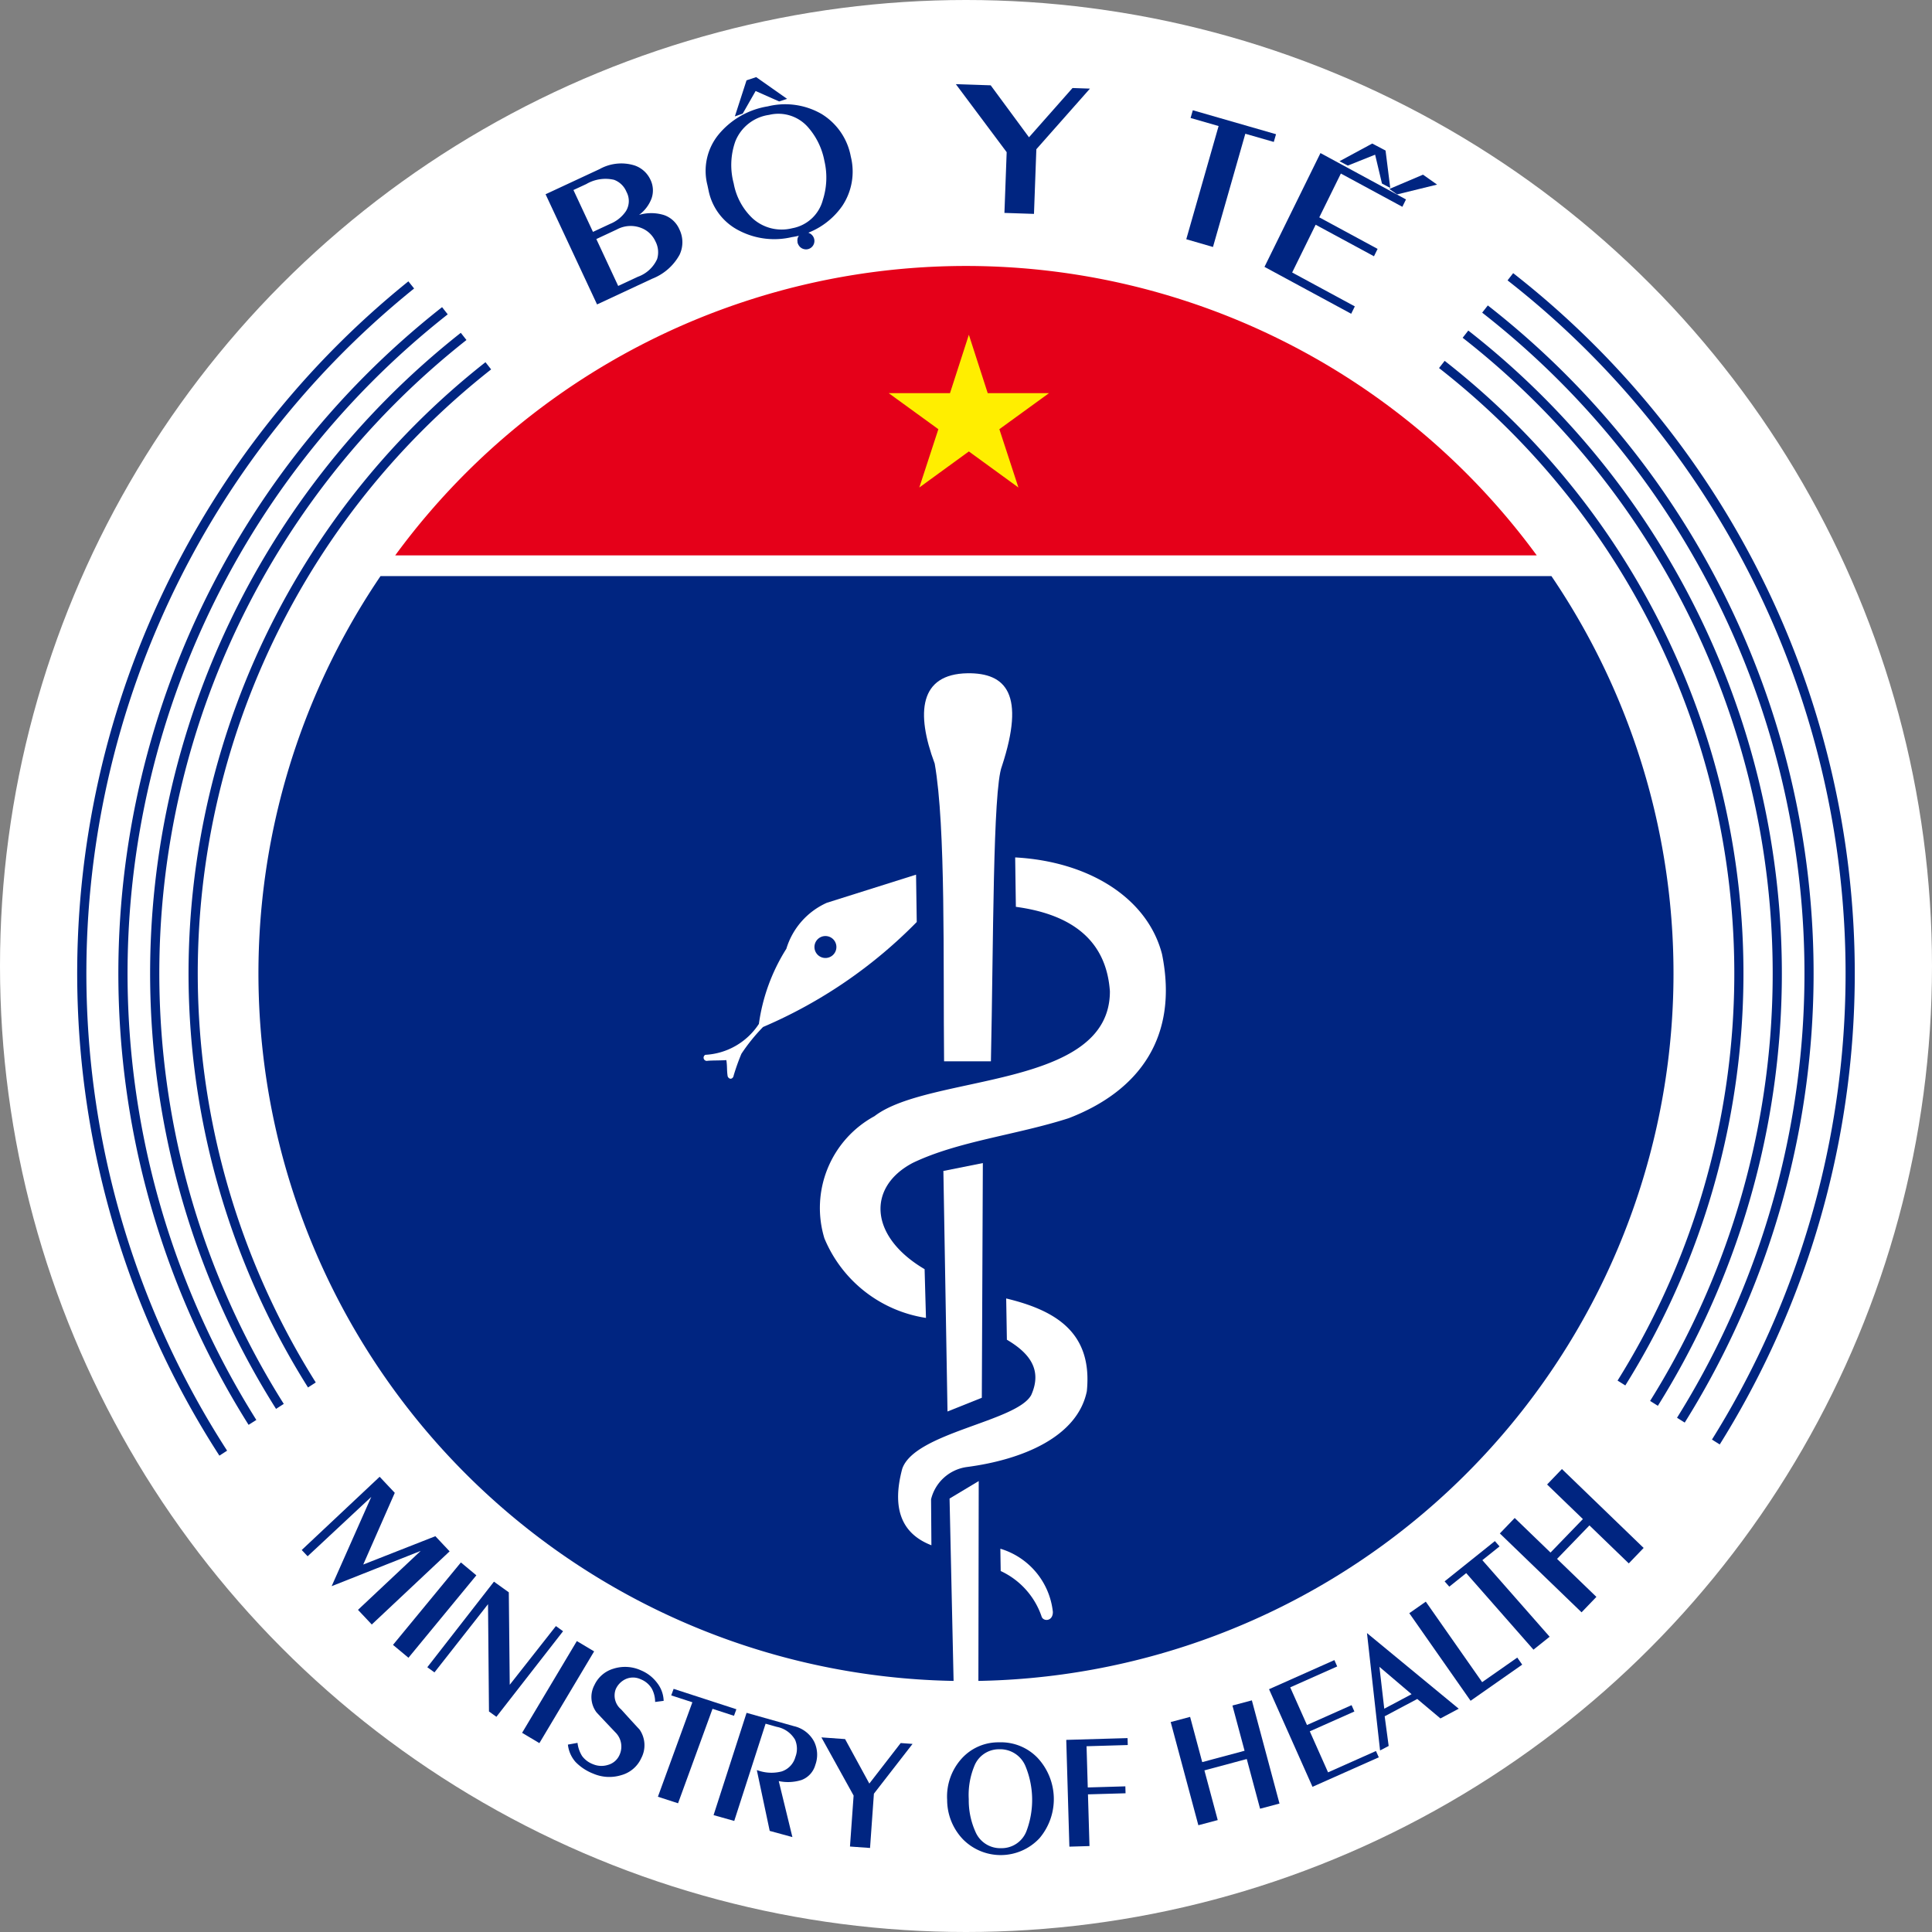 <svg xmlns="http://www.w3.org/2000/svg" width="75" height="75" viewBox="0 0 75 75">
  <rect x="0" y="0" width="75" height="75" fill="#808080" stroke="none"/>
  <g id="Group_87" data-name="Group 87" transform="translate(-95 -14)">
    <circle id="Ellipse_173" data-name="Ellipse 173" cx="37.5" cy="37.5" r="37.5" transform="translate(95 14)" fill="#fff"/>
    <g id="Group_86" data-name="Group 86" transform="translate(-13.018 -193.784)">
      <path id="Path_8414" data-name="Path 8414" d="M224.819,263.262a27.466,27.466,0,0,0-44.316,0Z" transform="translate(-57.144 -33.917)" fill="#e50019" fill-rule="evenodd"/>
      <path id="Path_8415" data-name="Path 8415" d="M178.08,362.706a27.469,27.469,0,0,0,22.727-42.893H155.353a27.469,27.469,0,0,0,22.727,42.893Z" transform="translate(-32.563 -89.665)" fill="#002581" fill-rule="evenodd"/>
      <path id="Path_8416" data-name="Path 8416" d="M291.482,267.062l.732,2.266,2.381,0-1.929,1.4.74,2.264-1.924-1.4-1.924,1.4.74-2.264-1.929-1.4,2.381,0,.732-2.266Z" transform="translate(-145.853 -46.283)" fill="#fe0" fill-rule="evenodd"/>
      <path id="Path_8417" data-name="Path 8417" d="M297.779,341.053c-1.862.032-2.009,1.529-1.27,3.507.434,2.463.325,7.672.364,11.558h1.818c.1-4.551.071-10.54.425-11.452.917-2.791.171-3.633-1.337-3.613Z" transform="translate(-152.206 -107.133)" fill="#fff" fill-rule="evenodd"/>
      <path id="Path_8418" data-name="Path 8418" d="M247.978,392.069a2.651,2.651,0,0,0,2.078-1.2,7.319,7.319,0,0,1,1.066-2.917,2.865,2.865,0,0,1,1.572-1.785l3.463-1.092.027,1.838a18.581,18.581,0,0,1-5.967,4.076,7.143,7.143,0,0,0-.839,1.039,8.389,8.389,0,0,0-.3.839c-.02.139-.165.187-.233.04-.04-.24-.013-.393-.053-.633-.209.018-.517.009-.726.027a.125.125,0,0,1-.087-.233Z" transform="translate(-112.578 -143.337)" fill="#fff" fill-rule="evenodd"/>
      <path id="Path_8419" data-name="Path 8419" d="M272.573,399.335a.426.426,0,1,0-.426-.426.426.426,0,0,0,.426.426Z" transform="translate(-132.512 -154.362)" fill="#002581" fill-rule="evenodd"/>
      <path id="Path_8420" data-name="Path 8420" d="M281.014,381.306q.013.959.027,1.918c2.265.306,3.516,1.373,3.65,3.277.008,3.811-7,3.205-9.138,4.849a4.055,4.055,0,0,0-1.945,4.742,5.1,5.1,0,0,0,3.943,3.09q-.027-.946-.053-1.892c-2.157-1.269-2.239-3.194-.453-4.129,1.757-.841,4.014-1.078,6.047-1.732,2.765-1.064,4.268-3.176,3.623-6.367-.565-2.185-2.841-3.6-5.7-3.756Z" transform="translate(-133.587 -140.237)" fill="#fff" fill-rule="evenodd"/>
      <path id="Path_8421" data-name="Path 8421" d="M300.328,448.4l1.532-.306-.04,9.111-1.332.533-.16-9.338Z" transform="translate(-155.688 -195.16)" fill="#fff" fill-rule="evenodd"/>
      <path id="Path_8422" data-name="Path 8422" d="M302.812,517.615l-1.132.679.16,7.246h.959l.013-7.926Z" transform="translate(-156.8 -252.337)" fill="#fff" fill-rule="evenodd"/>
      <path id="Path_8423" data-name="Path 8423" d="M294.622,477.714q.014.8.027,1.6c.878.517,1.383,1.165.946,2.145-.557,1.034-4.524,1.456-5.008,2.864-.4,1.492-.065,2.508,1.132,2.97l-.013-1.785a1.661,1.661,0,0,1,1.385-1.252c2.168-.284,4.3-1.172,4.662-2.944.229-2.277-1.206-3.137-3.131-3.6Z" transform="translate(-147.544 -219.522)" fill="#fff" fill-rule="evenodd"/>
      <path id="Path_8424" data-name="Path 8424" d="M312.785,532.406q.006.433.013.866a3.014,3.014,0,0,1,1.585,1.758c.057.211.445.208.44-.173a2.881,2.881,0,0,0-2.038-2.451Z" transform="translate(-165.933 -264.501)" fill="#fff" fill-rule="evenodd"/>
      <path id="Path_8425" data-name="Path 8425" d="M116.535,299.5a34.5,34.5,0,0,1,7.336-45.586l.223.277a34.146,34.146,0,0,0-7.26,45.116Zm58.241-.436-.3-.188a34.147,34.147,0,0,0-7.935-45l.218-.28a34.5,34.5,0,0,1,8.018,45.471Zm-57.108-.76a32.9,32.9,0,0,1,7.511-43.388l.22.279a32.548,32.548,0,0,0-7.43,42.919Zm55.752-.087-.3-.188a32.548,32.548,0,0,0-7.564-42.9l.219-.28a32.9,32.9,0,0,1,7.646,43.364Zm-54.686-.532a31.671,31.671,0,0,1,7.172-41.773l.22.279a31.316,31.316,0,0,0-7.092,41.3Zm53.641-.121-.3-.188a31.315,31.315,0,0,0-7.277-41.272l.219-.28a31.67,31.67,0,0,1,7.36,41.74Zm-52.4-.711a30.179,30.179,0,0,1,6.889-39.8l.22.279a29.824,29.824,0,0,0-6.808,39.327Zm51.137-.079-.3-.188a29.824,29.824,0,0,0-6.931-39.306l.219-.28a30.179,30.179,0,0,1,7.013,39.774Z" transform="translate(0 -35.208)" fill="#002581"/>
      <path id="Path_8426" data-name="Path 8426" d="M215.367,232.521l.85,1.823.762-.355a1.3,1.3,0,0,0,.749-.687.907.907,0,0,0-.067-.692,1,1,0,0,0-.509-.5,1.128,1.128,0,0,0-.991.044l-.793.37Zm-.887-1.9.758,1.625.668-.312a1.352,1.352,0,0,0,.612-.494.745.745,0,0,0,.02-.749.833.833,0,0,0-.482-.467,1.475,1.475,0,0,0-1.077.165l-.5.232Zm.918,4.444-2-4.28,2.1-.978a1.73,1.73,0,0,1,1.342-.144,1.046,1.046,0,0,1,.623.545.948.948,0,0,1,.05.737,1.4,1.4,0,0,1-.486.641,1.686,1.686,0,0,1,.963.005,1.006,1.006,0,0,1,.6.551,1.132,1.132,0,0,1,.009.993,2.064,2.064,0,0,1-1.062.929l-2.145,1Z" transform="translate(-84.201 -15.46)" fill="#002581"/>
      <path id="Path_8427" data-name="Path 8427" d="M305.887,214.348l1.69-1.913.677.023-2.081,2.353-.092,2.51-1.147-.038.087-2.358-1.973-2.64,1.353.045,1.487,2.018Z" transform="translate(-157.924 -1.234)" fill="#002581"/>
      <path id="Path_8428" data-name="Path 8428" d="M354.433,223.3,353.4,223l1.255-4.394-1.088-.313.087-.3,3.23.93-.087.3-1.105-.318-1.255,4.394Z" transform="translate(-199.331 -5.929)" fill="#002581"/>
      <path id="Path_8429" data-name="Path 8429" d="M371.588,231.982l2.433,1.316-.141.286-3.366-1.82,2.173-4.418,3.32,1.8-.141.286-2.387-1.291-.838,1.7,2.264,1.225-.141.286-2.264-1.224-.912,1.854Z" transform="translate(-213.409 -13.62)" fill="#002581"/>
      <path id="Path_8430" data-name="Path 8430" d="M399.118,232.075l.545.385-1.553.381-.3-.211,1.306-.555Z" transform="translate(-235.858 -17.51)" fill="#002581"/>
      <path id="Path_8431" data-name="Path 8431" d="M386.9,225.955l1.271-.687.517.272.182,1.451-.321-.169-.266-1.121-1.061.423-.322-.169Z" transform="translate(-226.883 -11.912)" fill="#002581"/>
      <g id="Group_84" data-name="Group 84" transform="translate(136.542 210.784)">
        <g id="Group_83" data-name="Group 83" transform="translate(0 0)">
          <path id="Path_8432" data-name="Path 8432" d="M255.334,212.394l-.21.07.419-1.291.333-.111,1.11.78-.209.07-.934-.415Zm2.572,5.241a.311.311,0,1,1,.169-.152A.287.287,0,0,1,257.906,217.635Z" transform="translate(-255.055 -211.013)" fill="#002581"/>
          <path id="Path_8433" data-name="Path 8433" d="M257.5,217.465a.354.354,0,0,1-.159-.04.327.327,0,1,1,.26.023h0A.322.322,0,0,1,257.5,217.465Zm-.006-.6a.257.257,0,0,0-.082.014.255.255,0,0,0,.161.483h0a.267.267,0,0,0,.161-.322.244.244,0,0,0-.128-.147A.251.251,0,0,0,257.491,216.867Zm-2.758-4.562.453-1.4.375-.125,1.2.844-.309.1-.913-.405-.5.876Zm.523-1.326-.385,1.186.11-.037.521-.917.954.424.11-.037-1.02-.717Z" transform="translate(-254.733 -210.784)" fill="#002581"/>
        </g>
      </g>
      <g id="Group_85" data-name="Group 85" transform="translate(135.414 211.837)">
        <path id="Path_8434" data-name="Path 8434" d="M248.448,219.844a2.228,2.228,0,0,1,.422-1.945,3.118,3.118,0,0,1,1.923-1.108,2.827,2.827,0,0,1,2.083.293,2.457,2.457,0,0,1,1.139,1.656,2.4,2.4,0,0,1-.327,1.91,2.908,2.908,0,0,1-1.962,1.217,2.964,2.964,0,0,1-2.038-.249,2.236,2.236,0,0,1-1.192-1.55Zm2.393-2.722a1.656,1.656,0,0,0-1.31,1.032,2.751,2.751,0,0,0-.061,1.632,2.475,2.475,0,0,0,.725,1.346,1.68,1.68,0,0,0,1.547.39,1.505,1.505,0,0,0,1.188-1.1,2.836,2.836,0,0,0,.06-1.515,2.747,2.747,0,0,0-.655-1.328A1.527,1.527,0,0,0,250.842,217.122Z" transform="translate(-248.383 -216.715)" fill="#002581"/>
      </g>
      <path id="Path_8435" data-name="Path 8435" d="M160.092,519.516l3.022-2.84.587.624-1.224,2.783,2.8-1.1.553.588-3.022,2.84-.535-.569,2.434-2.288-3.456,1.369,1.538-3.466-2.471,2.305-.228-.242Z" transform="translate(-40.358 -251.564)" fill="#002581"/>
      <path id="Path_8436" data-name="Path 8436" d="M180.612,539.1l-.6-.5,2.636-3.2.6.5-2.636,3.2Z" transform="translate(-56.738 -266.962)" fill="#002581"/>
      <path id="Path_8437" data-name="Path 8437" d="M187.807,543.128l-.278-.2,2.587-3.322.577.414.036,3.589,1.792-2.279.278.2-2.588,3.322-.288-.207-.037-4.165-2.079,2.648Z" transform="translate(-62.923 -270.422)" fill="#002581"/>
      <path id="Path_8438" data-name="Path 8438" d="M208.918,556.554l-.671-.4,2.125-3.562.671.4-2.125,3.562Z" transform="translate(-79.961 -281.102)" fill="#002581"/>
      <path id="Path_8439" data-name="Path 8439" d="M218.264,561.248l.372-.067a1.226,1.226,0,0,0,.18.514.931.931,0,0,0,.422.314.839.839,0,0,0,.584.026.684.684,0,0,0,.441-.378.775.775,0,0,0-.16-.887q-.367-.386-.726-.769a.988.988,0,0,1-.084-1.065,1.18,1.18,0,0,1,.734-.633,1.486,1.486,0,0,1,1.073.063,1.5,1.5,0,0,1,.624.484,1.181,1.181,0,0,1,.256.7l-.331.043a1.1,1.1,0,0,0-.124-.508.875.875,0,0,0-.438-.374.7.7,0,0,0-.568-.012.784.784,0,0,0-.4.4.7.7,0,0,0,.21.782q.355.394.718.786a1.071,1.071,0,0,1,.064,1.106,1.2,1.2,0,0,1-.786.664,1.571,1.571,0,0,1-1.081-.063,1.928,1.928,0,0,1-.681-.448,1.21,1.21,0,0,1-.3-.679Z" transform="translate(-88.199 -285.739)" fill="#002581"/>
      <path id="Path_8440" data-name="Path 8440" d="M238.714,567.473l-.782-.254,1.338-3.667-.821-.267.093-.254,2.436.792-.093.254-.833-.271-1.338,3.667Z" transform="translate(-104.374 -289.686)" fill="#002581"/>
      <path id="Path_8441" data-name="Path 8441" d="M250.893,572.471l-.8-.225,1.281-3.971,1.837.517a1.185,1.185,0,0,1,.782.594,1.155,1.155,0,0,1,.05.91.875.875,0,0,1-.532.585,1.748,1.748,0,0,1-.888.044l.53,2.174-.881-.241-.5-2.359.053.015a1.578,1.578,0,0,0,.912.036.817.817,0,0,0,.533-.565.878.878,0,0,0-.014-.666,1.042,1.042,0,0,0-.711-.5l-.433-.122-1.217,3.775Z" transform="translate(-114.374 -293.999)" fill="#002581"/>
      <path id="Path_8442" data-name="Path 8442" d="M275.532,575.441l1.217-1.572.46.033-1.5,1.933-.15,2.107-.779-.056.141-1.979-1.25-2.258.919.066.941,1.726Z" transform="translate(-133.766 -298.42)" fill="#002581"/>
      <path id="Path_8443" data-name="Path 8443" d="M301.982,576.936a2.979,2.979,0,0,0,.256,1.257,1.046,1.046,0,0,0,1.007.645,1.031,1.031,0,0,0,.979-.667,3.437,3.437,0,0,0-.045-2.528,1.061,1.061,0,0,0-1.015-.645,1.026,1.026,0,0,0-.972.667,2.946,2.946,0,0,0-.21,1.27Zm-.84.012a2.2,2.2,0,0,1,.548-1.57,1.918,1.918,0,0,1,1.469-.649,1.966,1.966,0,0,1,1.5.609,2.348,2.348,0,0,1,.069,3.113,2.059,2.059,0,0,1-2.968.046,2.218,2.218,0,0,1-.617-1.549Z" transform="translate(-156.357 -299.308)" fill="#002581"/>
      <path id="Path_8444" data-name="Path 8444" d="M328.092,577.989l-.781.023-.121-4.145,2.38-.069.008.269-1.6.047.047,1.6,1.459-.043.008.269-1.459.042.059,2.009Z" transform="translate(-177.78 -298.541)" fill="#002581"/>
      <path id="Path_8445" data-name="Path 8445" d="M351.845,570.189l-.754.2-1.074-4.006.754-.2.47,1.756,1.644-.441-.471-1.756.754-.2,1.073,4.006-.754.2-.517-1.929-1.644.441.517,1.929Z" transform="translate(-196.553 -291.75)" fill="#002581"/>
      <path id="Path_8446" data-name="Path 8446" d="M373.807,561.1l1.859-.828.109.245-2.573,1.145-1.687-3.789,2.537-1.13.109.246-1.824.812.651,1.462,1.731-.771.109.246-1.731.77.708,1.59Z" transform="translate(-214.233 -284.514)" fill="#002581"/>
      <path id="Path_8447" data-name="Path 8447" d="M394.668,553.219l-1.248-1.062.188,1.626,1.06-.564Zm1.833.563-.712.379-.9-.756-1.265.672.155,1.152-.334.175-.508-4.557,3.56,2.935Z" transform="translate(-231.853 -279.667)" fill="#002581"/>
      <path id="Path_8448" data-name="Path 8448" d="M406.536,546.449l-2,1.4-2.379-3.4.64-.448,2.188,3.125,1.363-.954.191.273Z" transform="translate(-239.43 -274.041)" fill="#002581"/>
      <path id="Path_8449" data-name="Path 8449" d="M413.96,534.472l-.626.5L410.723,532l-.657.526-.181-.206,1.951-1.563.181.206-.667.535,2.611,2.971Z" transform="translate(-245.787 -263.148)" fill="#002581"/>
      <path id="Path_8450" data-name="Path 8450" d="M425.711,519.951l-.577.6-3.172-3.062.577-.6,1.39,1.342,1.257-1.3-1.39-1.342.576-.6,3.172,3.063-.577.6-1.527-1.475-1.257,1.3,1.527,1.475Z" transform="translate(-255.72 -250.177)" fill="#002581"/>
    </g>
  </g>
</svg>
